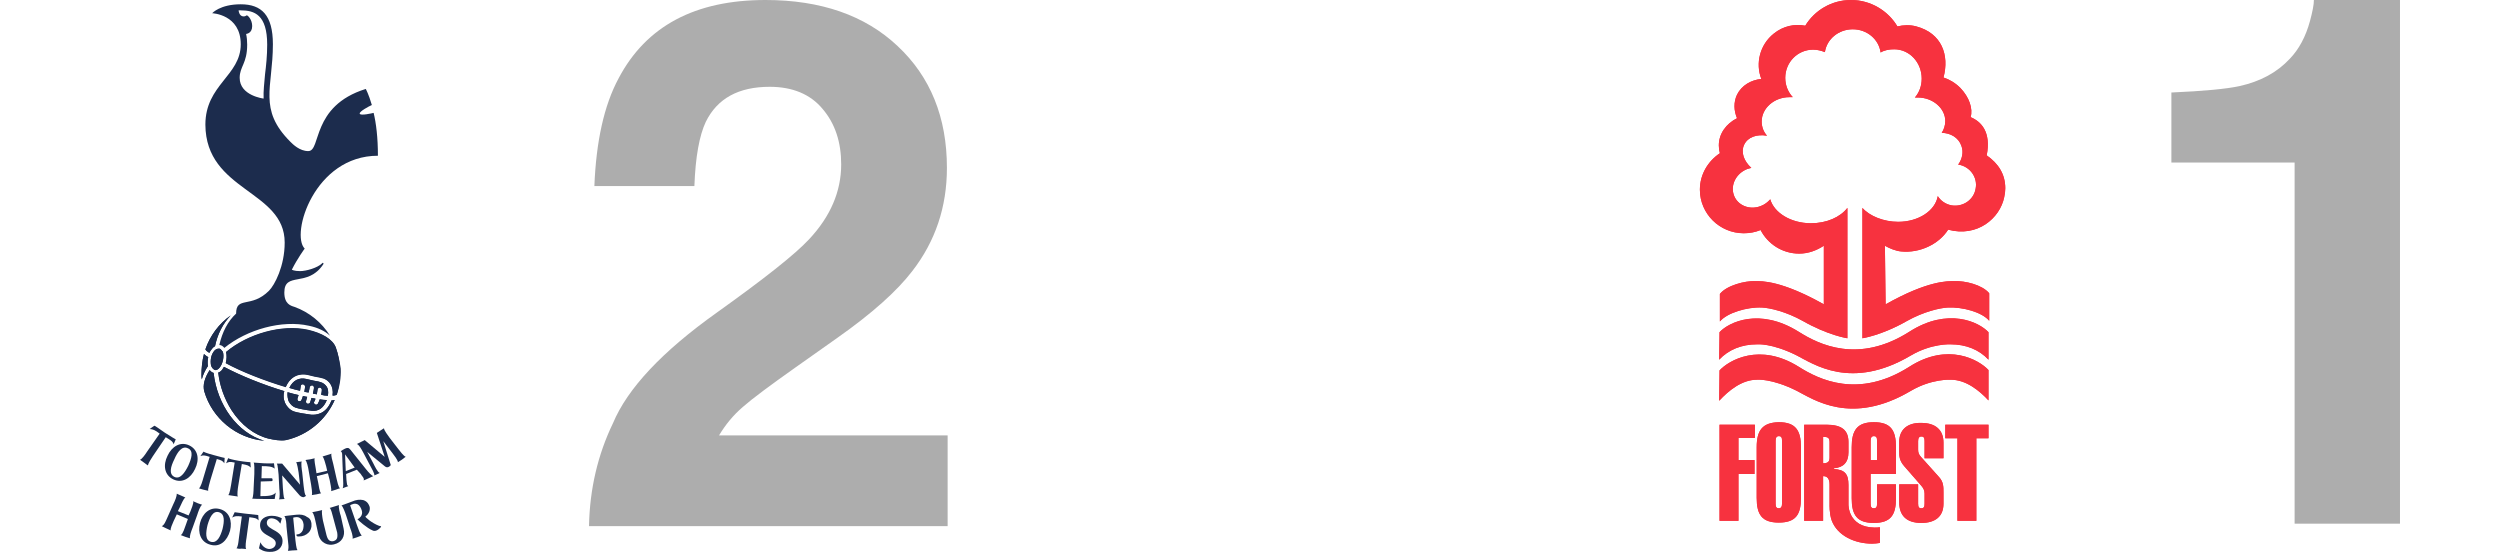 <?xml version="1.0" encoding="utf-8"?>
<!-- Generator: Adobe Illustrator 21.0.2, SVG Export Plug-In . SVG Version: 6.00 Build 0)  -->
<!DOCTYPE svg PUBLIC "-//W3C//DTD SVG 1.1//EN" "http://www.w3.org/Graphics/SVG/1.1/DTD/svg11.dtd">
<svg version="1.1" id="Layer_1" xmlns="http://www.w3.org/2000/svg" xmlns:xlink="http://www.w3.org/1999/xlink" x="0px" y="0px"
	 viewBox="0 0 699.9 154.5" style="enable-background:new 0 0 699.9 154.5;" xml:space="preserve">
<style type="text/css">
	.st0{fill:#1C2C4D;}
	.st1{fill-rule:evenodd;clip-rule:evenodd;fill:#F7323F;}
	.st2{fill:#ADADAD;}
</style>
<g>
	<path class="st0" d="M59.8,104.4c-0.4-0.1-0.8-0.4-1.1-0.8c-1.4,2.2-2,4.2-1.5,6c2.2,7.5,8.9,13.1,16.8,13.8
		C66.4,121.2,60.8,113.3,59.8,104.4 M58.3,100c-0.5-0.3-0.9-0.6-1.2-0.9c-0.5,1.9-0.7,3.9-0.7,5.9c0,0.4,0,0.8,0.1,1.2
		c0.3-1.2,0.9-2.5,1.7-3.7C58.1,101.7,58.1,100.8,58.3,100 M58.6,98.8c0.2-0.4,0.5-0.9,0.8-1.2c0.2-0.3,0.5-0.5,0.8-0.7
		c0.7-3.4,2.2-6.3,4.4-8.6c-3.3,2.3-5.8,5.7-7.1,9.5C57.6,98.1,58.1,98.5,58.6,98.8 M87.1,116.1c-1.6-0.2-3.9-0.6-4.8-0.9
		c-1.1-0.4-2-1.3-2.5-2.4c-0.2-0.5-0.4-1.1-0.4-1.8c0-0.4,0-0.9,0.2-1.5c-6-1.8-12.4-4.4-16.9-6.8c-0.2,0.3-0.3,0.5-0.5,0.8
		c-0.3,0.4-0.7,0.7-1.1,0.8c0.4,3.7,1.7,7.3,3.7,10.5c2.7,4.2,6.4,7,10.4,8c1.4,0.3,3.3,0.7,4.9,0.4c6.1-1.4,11.1-5.6,13.6-11.2
		c-0.3,0-0.6,0.1-0.9,0.1C91.3,116.1,88.3,116.2,87.1,116.1 M95.2,103.4c-0.1-2.2-0.5-4.2-1.2-6.1c-0.9-2.3-3.9-4-7.8-4.9
		c-7.3-1.6-16.8,1.1-22.9,6.2c0.2,0.9,0.2,2-0.1,3.1c4.4,2.4,10.8,4.9,16.8,6.7c1.4-3.3,4.1-3.9,6.2-3.4c1.5,0.4,2.5,0.6,3.2,0.7
		l0.8,0.2c1,0.2,1.9,0.9,2.4,1.8c0.4,0.7,0.7,1.7,0.5,3.1c0.7,0,1.1-0.2,1.2-0.3C94.9,108.3,95.3,105.9,95.2,103.4 M91.8,110.8
		c0.2-1.2,0-2-0.3-2.5c-0.4-0.6-1-1.1-1.7-1.3l-0.7-0.2c-0.7-0.1-1.7-0.3-3.3-0.7c-2.1-0.5-3.8,0.4-4.8,2.5c1,0.3,2,0.6,3,0.8
		c0.1-0.8,0.2-1.3,0.2-1.3c0-0.3,0.3-0.6,0.6-0.5c0.3,0,0.6,0.3,0.6,0.6c0,0,0,0.6-0.2,1.5c0.2,0,0.4,0.1,0.6,0.1
		c0.2,0,0.4,0.1,0.6,0.1c0.2-0.8,0.3-1.5,0.3-1.5c0.1-0.3,0.3-0.5,0.7-0.5c0.3,0,0.5,0.3,0.5,0.7c0,0.1-0.1,0.8-0.3,1.6
		c0.4,0.1,0.8,0.1,1.1,0.2c0.1-0.7,0.2-1.3,0.2-1.3c0-0.3,0.3-0.6,0.6-0.6c0.3,0,0.6,0.3,0.6,0.6c0,0,0,0.6-0.2,1.4
		C90.5,110.7,91.2,110.8,91.8,110.8 M80.8,112.3c0.5,1,1.3,1.6,1.9,1.8c0.8,0.3,2.9,0.7,4.6,0.9c1.9,0.2,3.3-0.8,4.2-3
		c-0.6,0-1.3-0.1-2-0.2c-0.1,0.4-0.3,0.8-0.5,1.2c-0.2,0.3-0.5,0.4-0.8,0.2c-0.3-0.2-0.4-0.5-0.2-0.8c0.1-0.2,0.3-0.5,0.3-0.8
		c-0.4-0.1-0.7-0.1-1.1-0.2c-0.1,0.5-0.3,1-0.4,1.3c-0.1,0.3-0.5,0.4-0.8,0.3s-0.4-0.5-0.3-0.8c0.1-0.3,0.2-0.7,0.3-1.1
		c-0.2,0-0.4-0.1-0.6-0.1c-0.2-0.1-0.4-0.1-0.6-0.1c-0.1,0.3-0.2,0.7-0.4,1.1c-0.1,0.3-0.5,0.4-0.8,0.3c-0.3-0.1-0.4-0.5-0.3-0.8
		c0.1-0.3,0.2-0.6,0.3-0.9c-1-0.2-2-0.5-3.1-0.8C80.4,110.9,80.6,111.7,80.8,112.3 M61.4,97.6c-0.3,0-0.8,0-1.3,0.5
		c-0.8,0.9-1.2,2.1-1.1,3.6c0,0.4,0.1,0.6,0.2,0.9c0.2,0.5,0.7,0.9,1,1c0.4,0.1,0.9-0.2,1.3-0.7c0.9-1.1,1.3-3.1,0.9-4.4
		C62,98,61.7,97.6,61.4,97.6"/>
	<path class="st0" d="M79.7,67.9c0,6.6-2.8,11.9-4.4,13.5c-5,5-9.2,1.4-9.2,6.4c-2.3,2.1-3.9,5.2-4.7,8.8c0.1,0,0.1,0,0.2,0
		c0.5,0.1,0.9,0.4,1.2,0.8c6.4-5.2,16.2-7.9,23.7-6.2c2.4,0.5,4.4,1.4,5.9,2.8c-2.3-3.7-5.8-6.6-10-8.1c-1-0.3-2.8-0.8-2.8-4
		c0-6,6.5-1.3,10.9-7.9c0.2-0.3-0.1-0.6-0.3-0.3c-1.3,1.3-4.5,2.2-6.2,2.2c-1.7,0-2.3-0.4-2.3-0.4c1.6-3.2,3.6-5.9,3.6-5.9
		c-4-4,2.7-26,20.5-26c0-5.1-0.5-9.1-1.2-12c-0.4,0.1-3.8,0.9-3.9,0.2c-0.1-0.6,2.5-2,3.4-2.4c-0.9-3.1-1.7-4.5-1.7-4.5
		C87,29.7,90,42.3,86.3,42.3c-2.4,0-4.3-1.9-5-2.6c-9.1-9.1-4.9-15.2-4.9-27.3c0-8.2-3.2-11.2-9-11.2s-8,2.5-8,2.5s8,0.3,8,8.7
		c0,8.8-9.9,11.3-9.9,22.5C57.6,53.6,79.7,53.2,79.7,67.9 M69.2,12.5c0-1.1-0.1-2.1-0.3-3c0,0,1.7-0.1,1.7-2.2c0-1.8-1.2-3-1.5-3
		c-0.2,0-0.3,0.3-0.9,0.3c-1.3,0-1.4-1.7-1.4-1.7c0.2,0,0.4,0,0.6,0c3.8,0,7.4,1.2,7.4,9.6c0,3.1-0.3,5.9-0.6,8.3
		c-0.2,2.4-0.5,4.7-0.4,6.8c0,0-6.7-0.8-6.7-5.8C67.1,18.6,69.2,17.8,69.2,12.5 M59.8,104.4c-0.4-0.1-0.8-0.4-1.1-0.8
		c-1.4,2.2-2,4.2-1.5,6c2.2,7.5,8.9,13.1,16.8,13.8C66.4,121.2,60.8,113.3,59.8,104.4 M58.3,100c-0.5-0.3-0.9-0.6-1.2-0.9
		c-0.5,1.9-0.7,3.9-0.7,5.9c0,0.4,0,0.8,0.1,1.2c0.3-1.2,0.9-2.5,1.7-3.7C58.1,101.7,58.1,100.8,58.3,100 M58.6,98.8
		c0.2-0.4,0.5-0.9,0.8-1.2c0.2-0.3,0.5-0.5,0.8-0.7c0.7-3.4,2.2-6.3,4.4-8.6c-3.3,2.3-5.8,5.7-7.1,9.5
		C57.6,98.1,58.1,98.5,58.6,98.8 M87.1,116.1c-1.6-0.2-3.9-0.6-4.8-0.9c-1.1-0.4-2-1.3-2.5-2.4c-0.2-0.5-0.4-1.1-0.4-1.8
		c0-0.4,0-0.9,0.2-1.5c-6-1.8-12.4-4.4-16.9-6.8c-0.2,0.3-0.3,0.5-0.5,0.8c-0.3,0.4-0.7,0.7-1.1,0.8c0.4,3.7,1.7,7.3,3.7,10.5
		c2.7,4.2,6.4,7,10.4,8c1.4,0.3,3.3,0.7,4.9,0.4c6.1-1.4,11.1-5.6,13.6-11.2c-0.3,0-0.6,0.1-0.9,0.1
		C91.3,116.1,88.3,116.2,87.1,116.1 M94,97.2c-0.9-2.3-3.9-4-7.8-4.9c-7.3-1.6-16.8,1.1-22.9,6.2c0.2,0.9,0.2,2-0.1,3.1
		c4.4,2.4,10.8,4.9,16.8,6.7c1.4-3.3,4.1-3.9,6.2-3.4c1.5,0.4,2.5,0.6,3.2,0.7l0.8,0.2c1,0.2,1.9,0.9,2.4,1.8
		c0.4,0.7,0.7,1.7,0.5,3.1c0.7,0,1.1-0.2,1.2-0.3c0.8-2.2,1.2-4.7,1.1-7.2C95.1,101.2,94.7,99.2,94,97.2 M80.8,112.3
		c0.5,1,1.3,1.6,1.9,1.8c0.8,0.3,2.9,0.7,4.6,0.9c1.9,0.2,3.3-0.8,4.2-3c-0.6,0-1.3-0.1-2-0.2c-0.1,0.4-0.3,0.8-0.5,1.2
		c-0.2,0.3-0.5,0.4-0.8,0.2c-0.3-0.2-0.4-0.5-0.2-0.8c0.1-0.2,0.3-0.5,0.3-0.8c-0.4-0.1-0.7-0.1-1.1-0.2c-0.1,0.5-0.3,1-0.4,1.3
		c-0.1,0.3-0.5,0.4-0.8,0.3s-0.4-0.5-0.3-0.8c0.1-0.3,0.2-0.7,0.3-1.1c-0.2,0-0.4-0.1-0.6-0.1c-0.2-0.1-0.4-0.1-0.6-0.1
		c-0.1,0.3-0.2,0.7-0.4,1.1c-0.1,0.3-0.5,0.4-0.8,0.3c-0.3-0.1-0.4-0.5-0.3-0.8c0.1-0.3,0.2-0.6,0.3-0.9c-1-0.2-2-0.5-3.1-0.8
		C80.4,110.9,80.6,111.7,80.8,112.3 M91.8,110.8c0.2-1.2,0-2-0.3-2.5c-0.4-0.6-1-1.1-1.7-1.3l-0.7-0.2c-0.7-0.1-1.7-0.3-3.3-0.7
		c-2.1-0.5-3.8,0.4-4.8,2.5c1,0.3,2,0.6,3,0.8c0.1-0.8,0.2-1.3,0.2-1.3c0-0.3,0.3-0.6,0.6-0.5c0.3,0,0.6,0.3,0.6,0.6
		c0,0,0,0.6-0.2,1.5c0.2,0,0.4,0.1,0.6,0.1c0.2,0,0.4,0.1,0.6,0.1c0.2-0.8,0.3-1.5,0.3-1.5c0.1-0.3,0.3-0.5,0.7-0.5
		c0.3,0,0.5,0.3,0.5,0.7c0,0.1-0.1,0.8-0.3,1.6c0.4,0.1,0.8,0.1,1.1,0.2c0.1-0.7,0.2-1.3,0.2-1.3c0-0.3,0.3-0.6,0.6-0.6
		c0.3,0,0.6,0.3,0.6,0.6c0,0,0,0.6-0.2,1.4C90.5,110.7,91.2,110.8,91.8,110.8 M61.4,97.6c-0.3,0-0.8,0-1.3,0.5
		c-0.8,0.9-1.2,2.1-1.1,3.6c0,0.4,0.1,0.6,0.2,0.9c0.2,0.5,0.7,0.9,1,1c0.4,0.1,0.9-0.2,1.3-0.7c0.9-1.1,1.3-3.1,0.9-4.4
		C62,98,61.7,97.6,61.4,97.6"/>
	<path class="st0" d="M46.1,121.1c1.5,1,3.1,1.9,3.1,1.9l-0.6,1.4c-0.2-0.9-1.1-1.3-2.2-2l-3.6,5.3c-0.4,0.6-1.3,2-1.4,2.6
		c0,0-0.6-0.4-1.1-0.8c-0.6-0.4-1.1-0.8-1.1-0.8c0.5-0.1,1.5-1.5,2-2.3l3.5-5c-1.3-1-1.8-1.2-2.8-1.3l1.3-0.9
		C43.3,119.1,44.5,120,46.1,121.1"/>
	<path class="st0" d="M48.5,134.2c-2.5-1.2-2.9-4-1.6-6.6c1.2-2.6,3.6-4.1,6.1-2.9c2.5,1.2,2.9,4,1.6,6.6
		C53.4,133.9,51,135.4,48.5,134.2 M52.6,125.5c-1.6-0.8-2.9,1-3.8,3.1c-1,2-1.6,4.1,0,4.9c1.6,0.8,2.9-1.1,3.9-3.1
		C53.6,128.4,54.3,126.2,52.6,125.5"/>
	<path class="st0" d="M59.8,127.4c1.7,0.5,3.1,0.8,3.1,0.8l-0.1,1.5c-0.5-0.7-0.7-0.8-2.1-1.2l-1.8,5.9c-0.1,0.5-0.8,2.6-0.6,3
		c0,0-0.5-0.1-1.3-0.3c-0.9-0.2-1.3-0.4-1.3-0.4c0.5-0.3,1-2.1,1.2-2.8l1.8-6c-1.5-0.5-1.9-0.5-2.6-0.2l0.9-1.3
		C56.9,126.5,57.9,126.9,59.8,127.4"/>
	<path class="st0" d="M66.8,129c1.7,0.3,3.3,0.4,3.3,0.4l0.1,1.5c-0.6-0.6-0.9-0.7-2.5-1l-1,6.1c-0.1,0.6-0.4,2.7-0.1,3
		c0,0-0.6-0.1-1.4-0.2c-0.8-0.1-1.3-0.2-1.3-0.2c0.4-0.3,0.7-2.3,0.8-2.9l1-6.2c-1.4-0.3-1.7-0.2-2.4,0.2l0.6-1.5
		C63.8,128.4,65.1,128.7,66.8,129"/>
	<path class="st0" d="M73,134.8l-0.1,4.1c2.1,0,3.6-0.1,4.3-1l-0.3,1.8c0,0-1.2,0-2.9,0c-1.9,0-3.4-0.1-3.4-0.1
		c0.3-0.3,0.4-2.3,0.4-2.9l0.2-4c0-1.1,0.1-2.8-0.2-3.2c1.6,0.1,1.4,0.1,2.8,0.2c1.9,0.1,2.9,0,2.9,0l0.2,1.5
		c-0.7-0.6-1.8-0.7-3.6-0.7l-0.1,3.4l2.8,0c0.2,0,0.3,0.1,0.3,0.4c0,0.3,0,0.4-0.3,0.4L73,134.8z"/>
	<path class="st0" d="M85,136c0.2,1.5,0.3,2.6,0.7,2.8c-0.1,0.1-0.4,0.3-0.7,0.4c-0.4,0-0.8-0.2-1.1-0.5l-4.9-5.6l0.2,3.6
		c0.1,0.5,0.1,2.7,0.5,3l-1.6,0.1c0.3-0.3,0.2-2.4,0.1-2.9l-0.2-4c-0.1-0.6-0.2-2.8-0.5-3.1l1.5,0l5,5.9l-0.4-3.4
		c-0.1-0.6-0.4-2.6-0.7-2.9c0,0,0.2,0,0.8-0.1c0.6-0.1,0.8-0.1,0.8-0.1c-0.3,0.3,0,2.4,0.1,3L85,136z"/>
	<path class="st0" d="M94.2,133.9c0.2,0.7,0.5,2.5,1,2.8c0,0-0.8,0.2-1.2,0.4c-0.4,0.1-1.3,0.4-1.3,0.4c0.2-0.4-0.3-2.5-0.4-3.1
		l-0.5-1.9l-3.1,0.8l0.4,1.9c0.1,0.6,0.4,2.7,0.8,2.9c0,0-0.4,0.1-1.3,0.3c-0.8,0.1-1.3,0.2-1.3,0.2c0.2-0.4-0.1-2.3-0.2-2.9l-0.7-4
		c-0.1-0.7-0.5-2.6-0.9-2.9c0,0,0.4-0.1,1.3-0.2c0.9-0.2,1.3-0.3,1.3-0.3c-0.2,0.4,0.2,2.2,0.3,2.9l0.2,1.3l3-0.7l-0.3-1.3
		c-0.2-0.7-0.6-2.3-1-2.7c0,0,0.4-0.1,1.3-0.4c0.8-0.2,1.2-0.4,1.2-0.4c-0.2,0.5,0.3,2.1,0.5,2.9L94.2,133.9z"/>
	<path class="st0" d="M99.9,131.5l-3,1.2l0.1,1.7c0.1,0.6,0.1,1.1,0.2,1.4c0.1,0.1,0.2,0.2,0.3,0.3c0,0-0.3,0.1-0.8,0.3
		c-0.5,0.2-0.8,0.3-0.8,0.3c0.2-0.3,0.2-0.7,0.2-1.3l-0.3-7.9c0-0.3,0-0.6-0.1-0.8c-0.1-0.2-0.2-0.3-0.3-0.4
		c0.3-0.2,0.8-0.5,1.2-0.7c0.7-0.3,1-0.3,1.5,0.3l4.4,5.5c0.8,1,1.5,1.7,2,1.9c0,0-0.4,0.2-1.3,0.6c-0.8,0.4-1.4,0.6-1.4,0.6
		c0.1-0.2,0.1-0.4,0-0.6c-0.1-0.3-0.6-0.8-0.8-1.2L99.9,131.5z M99.3,130.9l-2.7-3.7l0.2,4.7L99.3,130.9z"/>
	<path class="st0" d="M112.5,128.7c-0.6,0.4-1.1,0.7-1.1,0.7c0-0.6-1.2-2.1-1.5-2.5l-2.6-3.4l2.1,6.7c-0.1,0.1-0.2,0.3-0.4,0.4
		c-0.4,0.3-0.8,0.3-1.2,0l-5-4.1l1.7,3.2c0.4,0.8,1.2,2.5,1.8,2.7c0,0-0.3,0.2-0.8,0.4c-0.4,0.2-0.7,0.3-0.7,0.3
		c0.1-0.5-0.7-1.9-1.2-2.8l-1.9-3.6c-0.6-1.1-1.2-2.2-1.8-2.4c0.4-0.2,0.6-0.3,1.2-0.6c0.5-0.2,1-0.5,1-0.5l5.6,4.7l-2.2-6.7
		c0,0,0.3-0.2,0.9-0.6c0.6-0.4,1.1-0.7,1.1-0.7c0,0.6,1.2,2.1,1.6,2.7l2.4,3.1c0.5,0.6,1.5,2,2.1,2.2
		C113.7,127.8,113.1,128.2,112.5,128.7"/>
	<path class="st0" d="M55.4,140.9c0.5,0.2,1.2,0.4,1.2,0.4c-0.6,0.4-1.1,2-1.4,2.9l-1.3,3.6c-0.4,1-0.9,2.4-0.7,2.9
		c0,0-0.7-0.2-1.3-0.4c-0.5-0.2-0.8-0.3-1.3-0.5c0.6-0.2,1.2-2.3,1.4-2.8l0.6-1.7l-3.1-1.3l-0.9,1.9c-0.3,0.7-1,2.2-0.8,2.6
		c0,0-0.5-0.2-1.3-0.6c-0.9-0.4-1.2-0.6-1.2-0.6c0.7-0.3,1.1-1.4,1.6-2.5l1.6-3.6c0.6-1.2,1-2.3,1-3c0,0,0.3,0.2,1.1,0.5
		c0.6,0.3,1,0.4,1.3,0.6c-0.5,0.2-1.2,2-1.6,2.8l-0.5,1l3,1.2l0.5-1.1c0.2-0.6,1-2.3,0.8-3C54.1,140.4,54.7,140.6,55.4,140.9"/>
	<path class="st0" d="M58.9,152.5c-2.7-0.7-3.6-3.3-2.9-6.1c0.7-2.7,2.8-4.6,5.5-3.9c2.7,0.7,3.6,3.3,2.9,6.1
		C63.6,151.4,61.6,153.3,58.9,152.5 M61.3,143.4c-1.7-0.5-2.6,1.5-3.2,3.6c-0.5,2.1-0.7,4.3,1,4.7c1.7,0.4,2.6-1.5,3.2-3.6
		C62.8,146,63,143.9,61.3,143.4"/>
	<path class="st0" d="M66.2,153.5c0,0,0.2-0.2,0.3-0.6c0.2-0.5,0.3-1.6,0.4-2.4l0.8-5.9c-1.6-0.2-2-0.1-2.7,0.3l0.7-1.5
		c0.5,0.1,1.6,0.2,3,0.4c0.9,0.1,3.6,0.4,3.6,0.4l0.1,1.5c-0.6-0.7-1.2-0.7-2.6-0.9l-0.8,5.9c-0.1,0.5-0.4,2.5-0.1,3
		c-0.3,0-0.9-0.1-1.3-0.1C67.1,153.7,66.5,153.6,66.2,153.5"/>
	<path class="st0" d="M79.1,151.5c0,1.8-1.4,3.1-3.6,3c-1.7,0-2.6-0.7-3-1l0.4-1.7c0.5,1.1,1.4,1.8,2.4,1.9c1,0,1.9-0.6,1.9-1.6
		c0-0.7-0.4-1.2-2.1-2.1c-1.7-0.9-2.3-1.7-2.3-3c0-1.7,1.5-2.6,3.3-2.6c1.3,0,2.2,0.4,2.8,0.7l-0.4,1.5c-0.8-1.1-1.5-1.4-2.4-1.5
		c-0.8,0-1.4,0.4-1.4,1.3c0,1,1.1,1.5,2.5,2.3C78.7,149.6,79.1,150.5,79.1,151.5"/>
	<path class="st0" d="M87.1,146.1c0.1,0.2,0.1,0.5,0.1,0.7c0,0.2,0,0.4,0,0.6c-0.1,0.6-0.3,1.2-0.8,1.7c-0.7,0.7-1.6,1.1-2.8,1.1
		c-0.4,0-0.6-0.1-0.6-0.4v-0.1c0,0,0-0.1,0.1-0.1h0.1c0.4,0,0.9-0.2,1.3-0.7c0.4-0.5,0.5-1.2,0.5-2c-0.1-0.8-0.3-1.3-0.8-1.7
		c-0.4-0.4-1-0.5-1.5-0.4c0,0-0.2,0-0.5,0.1c0,0-0.2,0-0.1,0.2l0.6,6.1c0.1,0.5,0.2,2.4,0.6,2.8c0,0-0.5,0.1-1.4,0.1
		c-0.7,0.1-1.3,0.1-1.3,0.1c0.2-0.5,0.2-1.2,0.1-2l-0.5-4.8c0-0.5-0.1-2.4-0.6-2.9c0,0,1.2-0.2,3.4-0.4c1.2-0.1,2.1,0,2.9,0.6
		C86.6,145,87,145.5,87.1,146.1"/>
	<path class="st0" d="M96.2,148c0.5,2.1-0.5,3.9-2.7,4.4c-1.5,0.4-3.8-0.2-4.4-2.9l-0.7-3.2c-0.2-0.9-0.5-2.5-1-2.9
		c0,0,0.6-0.1,1.5-0.3c0.9-0.2,1.3-0.3,1.3-0.3c-0.2,0.4,0,1.8,0.2,2.9l1,4.1c0.2,0.7,0.4,1.2,0.8,1.5c0.3,0.2,0.7,0.3,1.1,0.2
		c0.4-0.1,0.8-0.3,1-0.7c0.2-0.4,0.2-1,0.1-1.7l-1.1-4.1c-0.3-1.1-0.6-2.5-1-2.8c0,0,0.4-0.1,1.3-0.4c0.6-0.2,1-0.3,1.3-0.4
		c-0.2,0.6,0.3,2.5,0.5,3L96.2,148z"/>
	<path class="st0" d="M106.1,147.2c0.2,0.1,0.4,0.1,0.6,0.1c0,0.1-0.1,0.4-0.4,0.6c-0.9,0.9-1.7,0.8-2,0.6c-1.5-0.6-4.1-2.9-4.2-3.1
		c0,0,0-0.1,0-0.1l0.1,0c0.4-0.2,0.8-0.6,1-1c0.3-0.6,0.2-1.2-0.1-1.9c-0.3-0.7-0.8-1.2-1.2-1.3c-0.6-0.2-1.1,0-1.3,0.1
		c0,0-0.4,0.1-0.5,0.2c0,0-0.1,0.1,0,0.3l1.9,5.5c0.3,0.8,0.8,2.4,1.3,2.7c0,0-0.5,0.2-1.3,0.5c-0.8,0.3-1.3,0.4-1.3,0.4
		c0.2-0.6-0.4-2.3-0.6-2.8l-1.2-3.7c-0.3-0.9-0.9-2.5-1.3-2.8c0,0,0.9-0.3,3-1.1c1.1-0.5,2.1-0.6,3.1-0.4c0.6,0.2,1,0.5,1.3,0.9
		c0.1,0.2,0.2,0.3,0.3,0.5c0.1,0.2,0.1,0.4,0.2,0.5c0.1,0.6,0,1.2-0.3,1.7c0,0-0.3,0.6-0.9,1C102.2,144.8,104.2,146.5,106.1,147.2"
		/>
</g>
<g>
	<path class="st1" d="M481.4,93c2.6-2.8,11.2-7,22.2-0.1c5.7,3.6,16.7,9,30.9,0c10.9-7,19.6-2.7,22.2,0.1l0,7.7
		c-2.6-2.8-6.3-4.3-10.6-4.3c0,0-5.3-0.3-11.1,3.1c-16.7,9.9-27.3,2.4-32,0c-7-3.5-11.1-3.1-11.1-3.1c-4.3,0-8,1.5-10.6,4.3
		L481.4,93L481.4,93z"/>
	<path class="st1" d="M481.4,103.7c2.6-2.8,11.2-7.9,22.2-1c5.7,3.6,16.7,9,30.9,0c10.9-7,19.6-1.9,22.2,0.9l0,8.5
		c-2.6-2.8-6.3-5.8-10.6-5.8c0,0-5.3-0.3-11.1,3.1c-16.7,9.9-27.3,2.4-32,0c-7-3.5-11.1-3.1-11.1-3.1c-4.3,0-8,3.1-10.6,5.9
		L481.4,103.7L481.4,103.7z"/>
	<path class="st1" d="M517.5,141.2c0,0-0.2,6.4,7.3,6.5c0.4,0,1.1,0,1.5-0.1v4.4c-0.7,0.1-1.4,0.2-2.2,0.2c-4.8,0-9.7-2.2-11.3-6.5
		c-0.7-2-0.6-4.5-0.6-4.5l0-5.6c0-1.5-0.6-2.3-1.7-2.3h-0.1v12.5h-5.3v-26.9h6.2c4.3,0,6.2,1.5,6.2,4.9v2.8c0,2.8-1.4,4.3-4.1,4.5
		v0.2c3.1,0.2,4.1,1.4,4.1,4.5L517.5,141.2z M512.2,128.1v-4.3c0-1.2-0.4-1.5-1.8-1.5v7.4h0.3C511.8,129.6,512.2,129.2,512.2,128.1
		L512.2,128.1L512.2,128.1z"/>
	<path class="st1" d="M491.8,125.2v14.2c0,4.7,1.5,6.9,6.2,6.9c4.7,0,6.2-2.2,6.2-6.9v-14.2c0-4.7-1.5-7-6.2-7
		C493.4,118.3,491.8,120.5,491.8,125.2L491.8,125.2z M497.1,123.4c0-0.9,0.3-1.3,0.9-1.3c0.7,0,0.9,0.4,0.9,1.3V141
		c0,0.9-0.3,1.3-0.9,1.3c-0.7,0-0.9-0.4-0.9-1.3V123.4L497.1,123.4z"/>
	<polygon class="st1" points="481.4,145.8 486.7,145.8 486.7,132.7 491.2,132.7 491.2,128.8 486.7,128.8 486.7,122.6 491.3,122.6 
		491.3,118.9 481.4,118.9 481.4,145.8 	"/>
	<path class="st1" d="M518.4,125.2c0-4.7,1.5-7,6.2-7c4.7,0,6.2,2.2,6.2,7v7.5h-7.1v8.3c0,0.9,0.2,1.3,0.9,1.3
		c0.7,0,0.9-0.4,0.9-1.3v-5.4h5.3v3.9c0,4.7-1.5,6.9-6.2,6.9c-4.7,0-6.2-2.2-6.2-6.9V125.2z M523.7,123.4v5.4h1.8v-5.4
		c0-0.9-0.2-1.3-0.9-1.3C524,122.1,523.7,122.5,523.7,123.4L523.7,123.4L523.7,123.4z"/>
	<path class="st1" d="M531.7,123.7v2.4c0,0.2,0,0.3,0,0.4c0,1.3,0.1,2.5,1.4,4l4.8,5.5c0.6,0.7,0.9,1.3,0.9,2.2v2.8
		c0,0.9-0.2,1.3-0.9,1.3c-0.7,0-0.9-0.4-0.9-1.3v-5.4h-5.3v5c0,3.8,2.1,5.8,6.2,5.8c4,0,6.2-1.9,6.2-5.4v-3.1c0-1.7,0-3-1.3-4.4
		l-5.1-5.7c-0.5-0.6-0.7-1.1-0.7-1.9v-2.4c0-0.9,0.3-1.3,0.9-1.3c0.7,0,0.9,0.4,0.9,1.3v4.8h5.3v-4.4c0-3.5-2.2-5.5-6.2-5.5
		C533.9,118.3,531.7,120.4,531.7,123.7L531.7,123.7z"/>
	<polygon class="st1" points="548,145.8 553.3,145.8 553.3,122.7 556.7,122.7 556.7,118.9 544.6,118.9 544.6,122.7 548,122.7 
		548,145.8 	"/>
	<path class="st1" d="M527.7,68.8c1.2,0.7,3.1,1.5,4.6,1.6c5.1,0.5,10.5-2,13.1-6.1c8.2,2.2,14.5-3.2,15.7-9.1
		c0.2-0.9,0.3-1.7,0.3-2.5c0-3.9-1.9-6.9-5.2-9.2c1.3-6.6-1.6-9.5-4.5-10.7c0.7-2.4-0.4-5.6-2.9-8.2c-1.4-1.4-3.1-2.4-4.7-2.9
		c1.7-6.3-0.5-12.4-7.6-14.3c-1.8-0.5-3.7-0.4-5.3,0c-2.6-4.4-7.5-7.4-13-7.4c-5.4,0-10.2,2.9-12.8,7.2c-3-0.6-6.2,0.1-8.8,2.2
		c-3.9,3.1-5.2,8.3-3.5,12.7c-2.9,0.3-5.5,1.8-6.8,4.4c-1,2.1-0.9,4.5,0,6.6c-3,1.5-5.1,4.3-5.1,7.6c0,0.8,0.1,1.5,0.3,2.2
		c-3.3,2.2-5.6,5.9-5.6,10.2c0,6.7,5.5,12.2,12.3,12.2c1.7,0,3.2-0.3,4.7-0.9c2,3.9,6.1,6.6,10.8,6.6c2.6,0,4.9-0.9,6.9-2.2v16.4
		c-11.9-6.7-17.4-6.5-19.2-6.5c-2.9-0.1-8,1.2-9.9,3.6v7.7c2-2.4,7.6-4.1,11.8-3.9c2.1,0.1,6.7,1.1,11.5,3.8c7,4,12.4,4.8,12.4,4.8
		V58.2c-2,2.6-5.8,4.3-10.2,4.3c-5.6,0-10.3-2.9-11.4-6.7c-0.7,0.8-1.6,1.5-2.7,1.9c-3.1,1.2-6.5-0.2-7.5-3.1
		c-1-2.9,0.7-6.1,3.8-7.3c0.4-0.1,0.8-0.2,1.1-0.3c-2.1-1.9-3-4.4-2-6.5c1-2.1,3.5-3,6.4-2.5c-1-1.1-1.5-2.5-1.5-4
		c0-3.7,3.5-6.8,7.8-6.8c0.3,0,0.6,0,0.9,0c-1.3-1.4-2.1-3.3-2.1-5.4c0-4.4,3.5-7.9,7.8-7.9c1.2,0,2.3,0.3,3.3,0.7
		c0.5-3.6,3.8-6.4,7.8-6.4c4,0,7.3,2.8,7.8,6.5c1.1-0.7,2.5-0.9,3.8-0.9c4.3,0,7.7,3.7,7.7,8.2c0,2.1-0.7,3.9-1.9,5.3
		c0.3,0,0.5,0,0.8,0c4.2,0,7.7,3,7.7,6.6c0,1.2-0.4,2.4-1,3.3c2.4,0,4.7,1.3,5.5,3.6c0.7,1.8,0.2,3.8-0.9,5.3c0.1,0,0.2,0,0.2,0
		c3.2,0.6,5.3,3.6,4.7,6.7c-0.5,3.1-3.5,5.2-6.7,4.7c-1.7-0.3-3.1-1.3-3.9-2.6c-0.7,4.1-5.4,7.2-11.1,7.2c-4,0-8-1.6-10-3.9l0,36.5
		c0,0,5.4-0.8,12.4-4.8c4.8-2.7,9.4-3.7,11.5-3.8c4.2-0.2,9.6,1.3,11.6,3.7v-7.7c-2-2.4-6.8-3.5-9.7-3.4c-1.9,0-7.4-0.2-19.3,6.5
		L527.7,68.8L527.7,68.8z"/>
	<path class="st1" d="M481.4,93c2.6-2.8,11.2-7,22.2-0.1c5.7,3.6,16.7,9,30.9,0c10.9-7,19.6-2.7,22.2,0.1l0,7.7
		c-2.6-2.8-6.3-4.3-10.6-4.3c0,0-5.3-0.3-11.1,3.1c-16.7,9.9-27.3,2.4-32,0c-7-3.5-11.1-3.1-11.1-3.1c-4.3,0-8,1.5-10.6,4.3
		L481.4,93L481.4,93z"/>
	<path class="st1" d="M481.4,103.7c2.6-2.8,11.2-7.9,22.2-1c5.7,3.6,16.7,9,30.9,0c10.9-7,19.6-1.9,22.2,0.9l0,8.5
		c-2.6-2.8-6.3-5.8-10.6-5.8c0,0-5.3-0.3-11.1,3.1c-16.7,9.9-27.3,2.4-32,0c-7-3.5-11.1-3.1-11.1-3.1c-4.3,0-8,3.1-10.6,5.9
		L481.4,103.7L481.4,103.7z"/>
	<path class="st1" d="M517.5,141.2c0,0-0.2,6.4,7.3,6.5c0.4,0,1.1,0,1.5-0.1v4.4c-0.7,0.1-1.4,0.2-2.2,0.2c-4.8,0-9.7-2.2-11.3-6.5
		c-0.7-2-0.6-4.5-0.6-4.5l0-5.6c0-1.5-0.6-2.3-1.7-2.3h-0.1v12.5h-5.3v-26.9h6.2c4.3,0,6.2,1.5,6.2,4.9v2.8c0,2.8-1.4,4.3-4.1,4.5
		v0.2c3.1,0.2,4.1,1.4,4.1,4.5L517.5,141.2z M512.2,128.1v-4.3c0-1.2-0.4-1.5-1.8-1.5v7.4h0.3C511.8,129.6,512.2,129.2,512.2,128.1
		L512.2,128.1L512.2,128.1z"/>
	<path class="st1" d="M491.8,125.2v14.2c0,4.7,1.5,6.9,6.2,6.9c4.7,0,6.2-2.2,6.2-6.9v-14.2c0-4.7-1.5-7-6.2-7
		C493.4,118.3,491.8,120.5,491.8,125.2L491.8,125.2z M497.1,123.4c0-0.9,0.3-1.3,0.9-1.3c0.7,0,0.9,0.4,0.9,1.3V141
		c0,0.9-0.3,1.3-0.9,1.3c-0.7,0-0.9-0.4-0.9-1.3V123.4L497.1,123.4z"/>
	<polygon class="st1" points="481.4,145.8 486.7,145.8 486.7,132.7 491.2,132.7 491.2,128.8 486.7,128.8 486.7,122.6 491.3,122.6 
		491.3,118.9 481.4,118.9 481.4,145.8 	"/>
	<path class="st1" d="M518.4,125.2c0-4.7,1.5-7,6.2-7c4.7,0,6.2,2.2,6.2,7v7.5h-7.1v8.3c0,0.9,0.2,1.3,0.9,1.3
		c0.7,0,0.9-0.4,0.9-1.3v-5.4h5.3v3.9c0,4.7-1.5,6.9-6.2,6.9c-4.7,0-6.2-2.2-6.2-6.9V125.2z M523.7,123.4v5.4h1.8v-5.4
		c0-0.9-0.2-1.3-0.9-1.3C524,122.1,523.7,122.5,523.7,123.4L523.7,123.4L523.7,123.4z"/>
	<path class="st1" d="M531.7,123.7v2.4c0,0.2,0,0.3,0,0.4c0,1.3,0.1,2.5,1.4,4l4.8,5.5c0.6,0.7,0.9,1.3,0.9,2.2v2.8
		c0,0.9-0.2,1.3-0.9,1.3c-0.7,0-0.9-0.4-0.9-1.3v-5.4h-5.3v5c0,3.8,2.1,5.8,6.2,5.8c4,0,6.2-1.9,6.2-5.4v-3.1c0-1.7,0-3-1.3-4.4
		l-5.1-5.7c-0.5-0.6-0.7-1.1-0.7-1.9v-2.4c0-0.9,0.3-1.3,0.9-1.3c0.7,0,0.9,0.4,0.9,1.3v4.8h5.3v-4.4c0-3.5-2.2-5.5-6.2-5.5
		C533.9,118.3,531.7,120.4,531.7,123.7L531.7,123.7z"/>
	<polygon class="st1" points="548,145.8 553.3,145.8 553.3,122.7 556.7,122.7 556.7,118.9 544.6,118.9 544.6,122.7 548,122.7 
		548,145.8 	"/>
	<path class="st1" d="M527.7,68.8c1.2,0.7,3.1,1.5,4.6,1.6c5.1,0.5,10.5-2,13.1-6.1c8.2,2.2,14.5-3.2,15.7-9.1
		c0.2-0.9,0.3-1.7,0.3-2.5c0-3.9-1.9-6.9-5.2-9.2c1.3-6.6-1.6-9.5-4.5-10.7c0.7-2.4-0.4-5.6-2.9-8.2c-1.4-1.4-3.1-2.4-4.7-2.9
		c1.7-6.3-0.5-12.4-7.6-14.3c-1.8-0.5-3.7-0.4-5.3,0c-2.6-4.4-7.5-7.4-13-7.4c-5.4,0-10.2,2.9-12.8,7.2c-3-0.6-6.2,0.1-8.8,2.2
		c-3.9,3.1-5.2,8.3-3.5,12.7c-2.9,0.3-5.5,1.8-6.8,4.4c-1,2.1-0.9,4.5,0,6.6c-3,1.5-5.1,4.3-5.1,7.6c0,0.8,0.1,1.5,0.3,2.2
		c-3.3,2.2-5.6,5.9-5.6,10.2c0,6.7,5.5,12.2,12.3,12.2c1.7,0,3.2-0.3,4.7-0.9c2,3.9,6.1,6.6,10.8,6.6c2.6,0,4.9-0.9,6.9-2.2v16.4
		c-11.9-6.7-17.4-6.5-19.2-6.5c-2.9-0.1-8,1.2-9.9,3.6v7.7c2-2.4,7.6-4.1,11.8-3.9c2.1,0.1,6.7,1.1,11.5,3.8c7,4,12.4,4.8,12.4,4.8
		V58.2c-2,2.6-5.8,4.3-10.2,4.3c-5.6,0-10.3-2.9-11.4-6.7c-0.7,0.8-1.6,1.5-2.7,1.9c-3.1,1.2-6.5-0.2-7.5-3.1
		c-1-2.9,0.7-6.1,3.8-7.3c0.4-0.1,0.8-0.2,1.1-0.3c-2.1-1.9-3-4.4-2-6.5c1-2.1,3.5-3,6.4-2.5c-1-1.1-1.5-2.5-1.5-4
		c0-3.7,3.5-6.8,7.8-6.8c0.3,0,0.6,0,0.9,0c-1.3-1.4-2.1-3.3-2.1-5.4c0-4.4,3.5-7.9,7.8-7.9c1.2,0,2.3,0.3,3.3,0.7
		c0.5-3.6,3.8-6.4,7.8-6.4c4,0,7.3,2.8,7.8,6.5c1.1-0.7,2.5-0.9,3.8-0.9c4.3,0,7.7,3.7,7.7,8.2c0,2.1-0.7,3.9-1.9,5.3
		c0.3,0,0.5,0,0.8,0c4.2,0,7.7,3,7.7,6.6c0,1.2-0.4,2.4-1,3.3c2.4,0,4.7,1.3,5.5,3.6c0.7,1.8,0.2,3.8-0.9,5.3c0.1,0,0.2,0,0.2,0
		c3.2,0.6,5.3,3.6,4.7,6.7c-0.5,3.1-3.5,5.2-6.7,4.7c-1.7-0.3-3.1-1.3-3.9-2.6c-0.7,4.1-5.4,7.2-11.1,7.2c-4,0-8-1.6-10-3.9l0,36.5
		c0,0,5.4-0.8,12.4-4.8c4.8-2.7,9.4-3.7,11.5-3.8c4.2-0.2,9.6,1.3,11.6,3.7v-7.7c-2-2.4-6.8-3.5-9.7-3.4c-1.9,0-7.4-0.2-19.3,6.5
		L527.7,68.8L527.7,68.8z"/>
</g>
<g>
	<path class="st2" d="M171.6,118.5c4.1-9.8,13.8-20.1,29.1-31C214,78,222.6,71.2,226.5,67c6-6.4,9-13.4,9-21
		c0-6.2-1.7-11.4-5.2-15.5c-3.4-4.1-8.4-6.2-14.8-6.2c-8.8,0-14.7,3.3-17.9,9.8c-1.8,3.8-2.9,9.8-3.2,18h-28
		c0.5-12.5,2.7-22.6,6.8-30.2C180.9,7.3,194.6,0,214.3,0c15.5,0,27.9,4.3,37,12.9c9.2,8.6,13.8,20,13.8,34.1
		c0,10.9-3.2,20.5-9.7,28.9c-4.3,5.6-11.2,11.8-21,18.7l-11.6,8.2c-7.2,5.1-12.2,8.8-14.8,11.1c-2.7,2.3-4.9,5-6.7,8h64v25.4H164.9
		C165.1,136.8,167.4,127.2,171.6,118.5z"/>
</g>
<g>
	<path class="st2" d="M607.9,45.5V25.9c9.1-0.4,15.4-1,19.1-1.8c5.8-1.3,10.5-3.8,14.1-7.7c2.5-2.6,4.4-6.1,5.6-10.5
		c0.7-2.6,1.1-4.6,1.1-5.9h24.1v146.6h-29.5V45.5H607.9z"/>
</g>
<g>
</g>
<g>
</g>
<g>
</g>
<g>
</g>
<g>
</g>
<g>
</g>
</svg>
